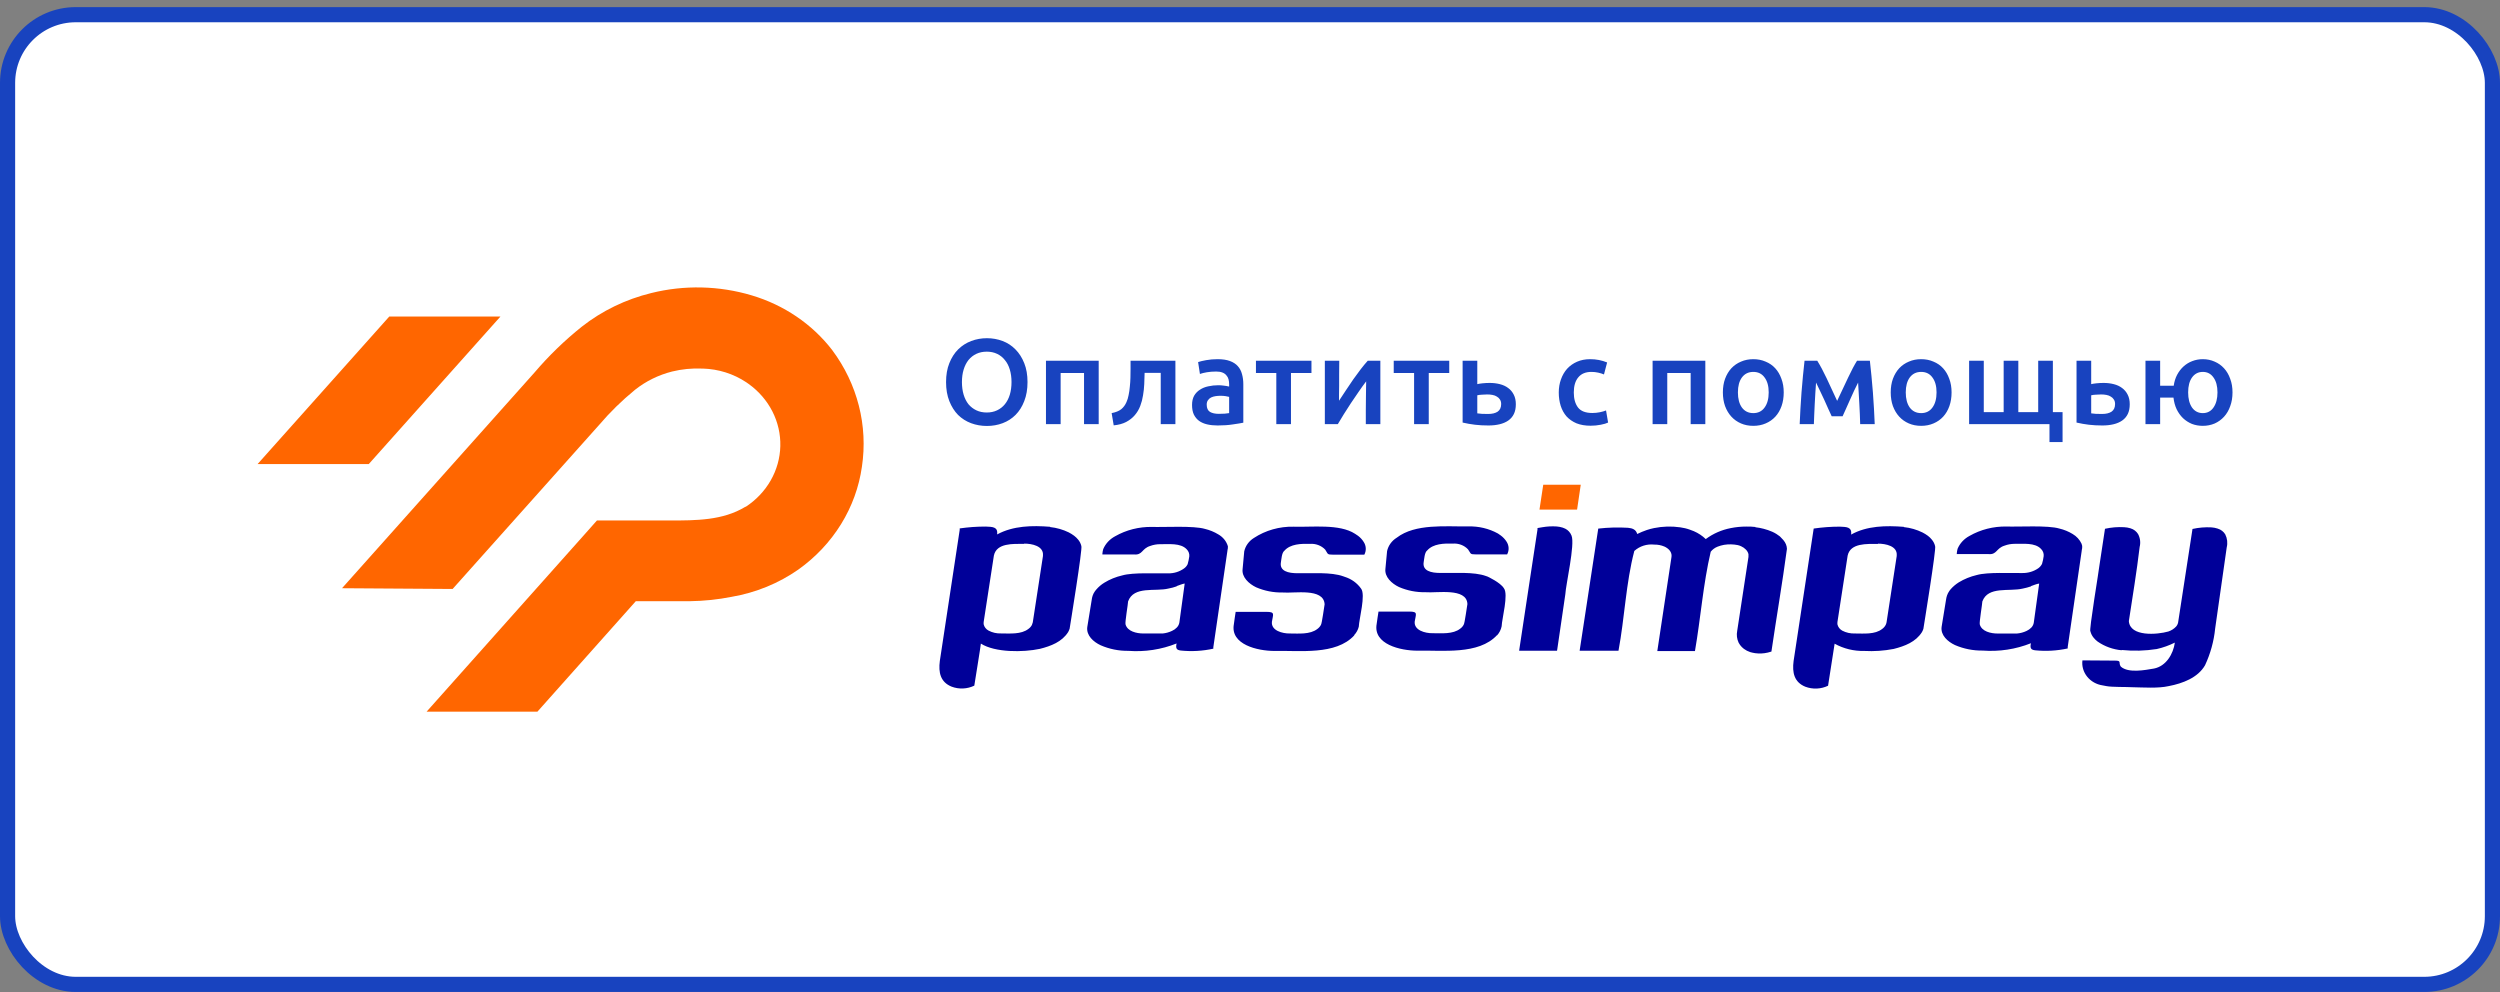 <svg width="330" height="131" viewBox="0 0 330 131" fill="none" xmlns="http://www.w3.org/2000/svg">
<rect x="0" y="0" width="330" height="131" fill="#808080" stroke="none"/>
<rect x="1" y="1.939" width="328" height="128" rx="9" fill="white"/>
<path d="M34 61.26L51.383 41.784H66.057L48.675 61.26H34ZM45.147 77.645L70.568 49.157C72.439 46.961 74.527 44.939 76.804 43.118C79.472 41.021 82.598 39.507 85.957 38.684C90.323 37.596 94.926 37.702 99.231 38.99C103.493 40.26 107.212 42.787 109.843 46.2C113.186 50.675 114.591 56.189 113.772 61.612C113.394 64.284 112.459 66.86 111.02 69.188C109.581 71.516 107.668 73.552 105.39 75.175C102.785 77 99.77 78.233 96.58 78.781C94.776 79.139 92.94 79.332 91.097 79.357H83.927L70.939 93.939H56.312L77.099 70.615L78.796 68.704H88.456C91.85 68.704 95.436 68.704 98.372 66.902H98.43C99.808 66.002 100.94 64.806 101.735 63.413C102.53 62.019 102.965 60.468 103.003 58.885C103.041 57.302 102.682 55.734 101.955 54.307C101.228 52.881 100.154 51.638 98.82 50.68L98.677 50.581L98.601 50.526L98.496 50.454C96.817 49.337 94.828 48.71 92.775 48.652H92.661C91.335 48.594 90.007 48.724 88.723 49.039C86.926 49.495 85.256 50.316 83.831 51.446C82.097 52.863 80.501 54.426 79.064 56.114L59.745 77.744L45.147 77.645Z" fill="#FF6600"/>
<path d="M126.976 50.435C126.976 51.043 127.051 51.597 127.2 52.099C127.349 52.59 127.563 53.011 127.84 53.363C128.128 53.704 128.475 53.971 128.88 54.163C129.285 54.355 129.744 54.451 130.256 54.451C130.757 54.451 131.211 54.355 131.616 54.163C132.021 53.971 132.363 53.704 132.64 53.363C132.928 53.011 133.147 52.59 133.296 52.099C133.445 51.597 133.52 51.043 133.52 50.435C133.52 49.827 133.445 49.278 133.296 48.787C133.147 48.285 132.928 47.864 132.64 47.523C132.363 47.171 132.021 46.899 131.616 46.707C131.211 46.515 130.757 46.419 130.256 46.419C129.744 46.419 129.285 46.515 128.88 46.707C128.475 46.899 128.128 47.171 127.84 47.523C127.563 47.875 127.349 48.296 127.2 48.787C127.051 49.278 126.976 49.827 126.976 50.435ZM135.632 50.435C135.632 51.384 135.488 52.221 135.2 52.947C134.923 53.672 134.539 54.28 134.048 54.771C133.568 55.251 133.003 55.614 132.352 55.859C131.701 56.104 131.008 56.227 130.272 56.227C129.536 56.227 128.837 56.104 128.176 55.859C127.525 55.614 126.955 55.251 126.464 54.771C125.984 54.28 125.6 53.672 125.312 52.947C125.024 52.221 124.88 51.384 124.88 50.435C124.88 49.486 125.024 48.654 125.312 47.939C125.6 47.214 125.989 46.605 126.48 46.115C126.981 45.624 127.557 45.256 128.208 45.011C128.859 44.766 129.547 44.643 130.272 44.643C130.997 44.643 131.685 44.766 132.336 45.011C132.987 45.256 133.552 45.624 134.032 46.115C134.523 46.605 134.912 47.214 135.2 47.939C135.488 48.654 135.632 49.486 135.632 50.435ZM145.028 47.619V55.987H143.092V49.235H140.004V55.987H138.068V47.619H145.028ZM151.089 49.219C151.079 49.688 151.063 50.179 151.041 50.691C151.02 51.192 150.967 51.688 150.881 52.179C150.807 52.669 150.684 53.139 150.513 53.587C150.343 54.035 150.103 54.44 149.793 54.803C149.495 55.155 149.116 55.453 148.657 55.699C148.209 55.934 147.66 56.083 147.009 56.147L146.737 54.531C147.281 54.424 147.703 54.254 148.001 54.019C148.3 53.773 148.529 53.464 148.689 53.091C148.817 52.813 148.913 52.499 148.977 52.147C149.052 51.795 149.105 51.427 149.137 51.043C149.18 50.648 149.207 50.248 149.217 49.843C149.228 49.438 149.233 49.043 149.233 48.659V47.619H155.153V55.987H153.217V49.219H151.089ZM160.886 54.627C161.483 54.627 161.937 54.595 162.246 54.531V52.387C162.139 52.355 161.985 52.323 161.782 52.291C161.579 52.259 161.355 52.243 161.11 52.243C160.897 52.243 160.678 52.259 160.454 52.291C160.241 52.323 160.043 52.382 159.862 52.467C159.691 52.552 159.553 52.675 159.446 52.835C159.339 52.984 159.286 53.176 159.286 53.411C159.286 53.87 159.43 54.19 159.718 54.371C160.006 54.541 160.395 54.627 160.886 54.627ZM160.726 47.411C161.366 47.411 161.905 47.491 162.342 47.651C162.779 47.811 163.126 48.035 163.382 48.323C163.649 48.611 163.835 48.963 163.942 49.379C164.059 49.784 164.118 50.232 164.118 50.723V55.795C163.819 55.859 163.366 55.934 162.758 56.019C162.161 56.115 161.483 56.163 160.726 56.163C160.225 56.163 159.766 56.115 159.35 56.019C158.934 55.923 158.577 55.768 158.278 55.555C157.99 55.342 157.761 55.064 157.59 54.723C157.43 54.382 157.35 53.96 157.35 53.459C157.35 52.979 157.441 52.574 157.622 52.243C157.814 51.912 158.07 51.645 158.39 51.443C158.71 51.23 159.078 51.08 159.494 50.995C159.921 50.899 160.363 50.851 160.822 50.851C161.035 50.851 161.259 50.867 161.494 50.899C161.729 50.92 161.979 50.963 162.246 51.027V50.707C162.246 50.483 162.219 50.27 162.166 50.067C162.113 49.864 162.017 49.688 161.878 49.539C161.75 49.379 161.574 49.256 161.35 49.171C161.137 49.086 160.865 49.043 160.534 49.043C160.086 49.043 159.675 49.075 159.302 49.139C158.929 49.203 158.625 49.278 158.39 49.363L158.15 47.795C158.395 47.709 158.753 47.624 159.222 47.539C159.691 47.453 160.193 47.411 160.726 47.411ZM173.113 49.235H170.409V55.987H168.473V49.235H165.785V47.619H173.113V49.235ZM182.207 47.619V55.987H180.287C180.287 55.379 180.287 54.776 180.287 54.179C180.298 53.581 180.303 53.027 180.303 52.515C180.314 52.003 180.319 51.56 180.319 51.187C180.33 50.803 180.335 50.52 180.335 50.339C180.015 50.755 179.684 51.214 179.343 51.715C179.002 52.216 178.66 52.718 178.319 53.219C177.988 53.72 177.674 54.211 177.375 54.691C177.076 55.171 176.815 55.603 176.591 55.987H174.879V47.619H176.783C176.783 48.237 176.778 48.83 176.767 49.395C176.767 49.95 176.767 50.456 176.767 50.915C176.767 51.373 176.762 51.773 176.751 52.115C176.751 52.456 176.751 52.718 176.751 52.899C177.05 52.44 177.359 51.971 177.679 51.491C177.999 51 178.319 50.526 178.639 50.067C178.97 49.597 179.295 49.155 179.615 48.739C179.935 48.323 180.244 47.95 180.543 47.619H182.207ZM191.3 49.235H188.596V55.987H186.66V49.235H183.972V47.619H191.3V49.235ZM195.002 50.707C195.162 50.664 195.396 50.627 195.706 50.595C196.015 50.563 196.324 50.547 196.634 50.547C197.114 50.547 197.562 50.6 197.978 50.707C198.404 50.813 198.772 50.984 199.082 51.219C199.391 51.443 199.636 51.736 199.818 52.099C199.999 52.451 200.09 52.872 200.09 53.363C200.09 53.864 200.004 54.291 199.834 54.643C199.663 54.995 199.418 55.283 199.098 55.507C198.778 55.731 198.394 55.896 197.946 56.003C197.508 56.109 197.018 56.163 196.474 56.163C195.844 56.163 195.258 56.131 194.714 56.067C194.17 56.003 193.62 55.907 193.066 55.779V47.619H195.002V50.707ZM196.426 54.643C196.97 54.643 197.391 54.541 197.69 54.339C197.999 54.126 198.154 53.789 198.154 53.331C198.154 53.096 198.1 52.899 197.994 52.739C197.898 52.579 197.764 52.451 197.594 52.355C197.434 52.248 197.242 52.173 197.018 52.131C196.794 52.088 196.559 52.067 196.314 52.067C196.09 52.067 195.855 52.078 195.61 52.099C195.364 52.109 195.162 52.136 195.002 52.179V54.563C195.14 54.584 195.343 54.605 195.61 54.627C195.887 54.638 196.159 54.643 196.426 54.643ZM205.757 51.811C205.757 51.192 205.853 50.616 206.045 50.083C206.237 49.539 206.509 49.069 206.861 48.675C207.224 48.28 207.661 47.971 208.173 47.747C208.685 47.523 209.261 47.411 209.901 47.411C210.691 47.411 211.437 47.555 212.141 47.843L211.725 49.427C211.501 49.331 211.245 49.251 210.957 49.187C210.68 49.123 210.381 49.091 210.061 49.091C209.304 49.091 208.728 49.331 208.333 49.811C207.939 50.28 207.741 50.947 207.741 51.811C207.741 52.643 207.928 53.304 208.301 53.795C208.675 54.275 209.304 54.515 210.189 54.515C210.52 54.515 210.845 54.483 211.165 54.419C211.485 54.355 211.763 54.275 211.997 54.179L212.269 55.779C212.056 55.886 211.731 55.981 211.293 56.067C210.867 56.152 210.424 56.195 209.965 56.195C209.251 56.195 208.627 56.088 208.093 55.875C207.571 55.651 207.133 55.347 206.781 54.963C206.44 54.568 206.184 54.104 206.013 53.571C205.843 53.027 205.757 52.44 205.757 51.811ZM225.103 47.619V55.987H223.167V49.235H220.079V55.987H218.143V47.619H225.103ZM235.452 51.795C235.452 52.456 235.356 53.059 235.164 53.603C234.972 54.147 234.7 54.611 234.348 54.995C233.996 55.379 233.57 55.678 233.068 55.891C232.578 56.104 232.034 56.211 231.436 56.211C230.839 56.211 230.295 56.104 229.804 55.891C229.314 55.678 228.892 55.379 228.54 54.995C228.188 54.611 227.911 54.147 227.708 53.603C227.516 53.059 227.42 52.456 227.42 51.795C227.42 51.133 227.516 50.536 227.708 50.003C227.911 49.459 228.188 48.995 228.54 48.611C228.903 48.227 229.33 47.934 229.82 47.731C230.311 47.517 230.85 47.411 231.436 47.411C232.023 47.411 232.562 47.517 233.052 47.731C233.554 47.934 233.98 48.227 234.332 48.611C234.684 48.995 234.956 49.459 235.148 50.003C235.351 50.536 235.452 51.133 235.452 51.795ZM233.468 51.795C233.468 50.963 233.287 50.307 232.924 49.827C232.572 49.336 232.076 49.091 231.436 49.091C230.796 49.091 230.295 49.336 229.932 49.827C229.58 50.307 229.404 50.963 229.404 51.795C229.404 52.638 229.58 53.304 229.932 53.795C230.295 54.285 230.796 54.531 231.436 54.531C232.076 54.531 232.572 54.285 232.924 53.795C233.287 53.304 233.468 52.638 233.468 51.795ZM239.719 50.499C239.687 50.947 239.655 51.416 239.623 51.907C239.591 52.387 239.564 52.867 239.543 53.347C239.522 53.827 239.5 54.291 239.479 54.739C239.458 55.187 239.442 55.603 239.431 55.987H237.559C237.58 55.368 237.612 54.702 237.655 53.987C237.698 53.261 237.746 52.531 237.799 51.795C237.863 51.048 237.927 50.318 237.991 49.603C238.055 48.888 238.124 48.227 238.199 47.619H239.879C240.284 48.27 240.695 49.038 241.111 49.923C241.527 50.797 241.991 51.795 242.503 52.915C243.036 51.773 243.522 50.744 243.959 49.827C244.396 48.899 244.786 48.163 245.127 47.619H246.823C246.898 48.227 246.967 48.888 247.031 49.603C247.106 50.318 247.17 51.048 247.223 51.795C247.276 52.531 247.324 53.261 247.367 53.987C247.41 54.702 247.442 55.368 247.463 55.987H245.543C245.522 55.112 245.484 54.211 245.431 53.283C245.388 52.344 245.335 51.416 245.271 50.499C245.111 50.819 244.935 51.176 244.743 51.571C244.562 51.965 244.38 52.365 244.199 52.771C244.018 53.176 243.842 53.571 243.671 53.955C243.5 54.328 243.351 54.659 243.223 54.947H241.783C241.655 54.659 241.5 54.323 241.319 53.939C241.148 53.555 240.972 53.16 240.791 52.755C240.61 52.349 240.423 51.955 240.231 51.571C240.05 51.176 239.879 50.819 239.719 50.499ZM257.608 51.795C257.608 52.456 257.512 53.059 257.32 53.603C257.128 54.147 256.856 54.611 256.504 54.995C256.152 55.379 255.725 55.678 255.224 55.891C254.733 56.104 254.189 56.211 253.592 56.211C252.995 56.211 252.451 56.104 251.96 55.891C251.469 55.678 251.048 55.379 250.696 54.995C250.344 54.611 250.067 54.147 249.864 53.603C249.672 53.059 249.576 52.456 249.576 51.795C249.576 51.133 249.672 50.536 249.864 50.003C250.067 49.459 250.344 48.995 250.696 48.611C251.059 48.227 251.485 47.934 251.976 47.731C252.467 47.517 253.005 47.411 253.592 47.411C254.179 47.411 254.717 47.517 255.208 47.731C255.709 47.934 256.136 48.227 256.488 48.611C256.84 48.995 257.112 49.459 257.304 50.003C257.507 50.536 257.608 51.133 257.608 51.795ZM255.624 51.795C255.624 50.963 255.443 50.307 255.08 49.827C254.728 49.336 254.232 49.091 253.592 49.091C252.952 49.091 252.451 49.336 252.088 49.827C251.736 50.307 251.56 50.963 251.56 51.795C251.56 52.638 251.736 53.304 252.088 53.795C252.451 54.285 252.952 54.531 253.592 54.531C254.232 54.531 254.728 54.285 255.08 53.795C255.443 53.304 255.624 52.638 255.624 51.795ZM259.923 55.987V47.619H261.859V54.403H264.483V47.619H266.419V54.403H269.043V47.619H270.979V54.403H272.259V58.355H270.531V55.987H259.923ZM276.038 50.707C276.198 50.664 276.433 50.627 276.742 50.595C277.051 50.563 277.361 50.547 277.67 50.547C278.15 50.547 278.598 50.6 279.014 50.707C279.441 50.813 279.809 50.984 280.118 51.219C280.427 51.443 280.673 51.736 280.854 52.099C281.035 52.451 281.126 52.872 281.126 53.363C281.126 53.864 281.041 54.291 280.87 54.643C280.699 54.995 280.454 55.283 280.134 55.507C279.814 55.731 279.43 55.896 278.982 56.003C278.545 56.109 278.054 56.163 277.51 56.163C276.881 56.163 276.294 56.131 275.75 56.067C275.206 56.003 274.657 55.907 274.102 55.779V47.619H276.038V50.707ZM277.462 54.643C278.006 54.643 278.427 54.541 278.726 54.339C279.035 54.126 279.19 53.789 279.19 53.331C279.19 53.096 279.137 52.899 279.03 52.739C278.934 52.579 278.801 52.451 278.63 52.355C278.47 52.248 278.278 52.173 278.054 52.131C277.83 52.088 277.595 52.067 277.35 52.067C277.126 52.067 276.891 52.078 276.646 52.099C276.401 52.109 276.198 52.136 276.038 52.179V54.563C276.177 54.584 276.379 54.605 276.646 54.627C276.923 54.638 277.195 54.643 277.462 54.643ZM290.771 56.211C290.259 56.211 289.779 56.126 289.331 55.955C288.894 55.773 288.505 55.523 288.163 55.203C287.822 54.872 287.539 54.477 287.315 54.019C287.102 53.56 286.963 53.048 286.899 52.483H285.139V55.987H283.203V47.619H285.139V50.915H286.931C287.006 50.382 287.155 49.901 287.379 49.475C287.614 49.038 287.897 48.669 288.227 48.371C288.569 48.062 288.953 47.827 289.379 47.667C289.817 47.496 290.281 47.411 290.771 47.411C291.326 47.411 291.843 47.517 292.323 47.731C292.803 47.934 293.219 48.227 293.571 48.611C293.923 48.995 294.195 49.459 294.387 50.003C294.59 50.536 294.691 51.133 294.691 51.795C294.691 52.467 294.59 53.075 294.387 53.619C294.195 54.163 293.923 54.627 293.571 55.011C293.219 55.395 292.803 55.694 292.323 55.907C291.843 56.109 291.326 56.211 290.771 56.211ZM290.771 49.091C290.174 49.091 289.699 49.336 289.347 49.827C289.006 50.307 288.835 50.963 288.835 51.795C288.835 52.627 289.006 53.294 289.347 53.795C289.699 54.285 290.174 54.531 290.771 54.531C291.369 54.531 291.838 54.285 292.179 53.795C292.531 53.294 292.707 52.627 292.707 51.795C292.707 50.963 292.531 50.307 292.179 49.827C291.838 49.336 291.369 49.091 290.771 49.091Z" fill="#1843BF"/>
<path fill-rule="evenodd" clip-rule="evenodd" d="M197.611 83.836C195.174 86.475 190.388 85.811 187.079 85.889C184.864 85.889 181.224 85.045 181.721 82.357C181.721 82.207 181.956 80.837 181.963 80.729H186.029C187.225 80.729 186.888 81.064 186.742 82.046C186.627 83.195 188.116 83.602 189.109 83.584C190.261 83.584 191.795 83.74 192.743 82.986C192.941 82.849 193.101 82.668 193.207 82.459C193.347 82.303 193.64 79.975 193.697 79.741V79.712C193.583 77.545 189.656 78.305 188.174 78.173C186.962 78.197 185.761 77.962 184.661 77.485C183.706 77.03 182.752 76.156 182.873 75.091C182.873 75.049 183.095 72.78 183.095 72.744C183.174 72.385 183.326 72.045 183.545 71.742C183.763 71.439 184.043 71.179 184.368 70.978C186.818 69.087 190.846 69.524 193.806 69.488C195.18 69.445 196.539 69.769 197.726 70.422C197.862 70.507 197.994 70.599 198.12 70.697C198.414 70.917 198.664 71.185 198.858 71.487C199.026 71.739 199.121 72.027 199.136 72.324C199.15 72.621 199.083 72.916 198.941 73.181H194.836C193.971 73.181 194.2 73.085 193.774 72.511C193.525 72.247 193.214 72.042 192.866 71.911C192.518 71.78 192.143 71.727 191.769 71.756C190.611 71.721 189.185 71.756 188.39 72.66C188.027 72.924 188.002 73.816 187.925 74.211C187.747 75.324 188.842 75.653 190.235 75.629C191.947 75.665 194.563 75.45 196.166 76.042L196.357 76.108C196.357 76.108 198.044 76.88 198.508 77.64C199.145 78.436 198.254 81.651 198.216 82.674C198.126 83.116 197.918 83.528 197.611 83.871V83.836ZM155.33 77.395C154.975 77.522 154.609 77.62 154.235 77.688C152.479 78.119 149.666 77.311 148.909 79.382C148.909 79.676 148.476 82.184 148.572 82.423C148.826 83.345 150.023 83.62 150.926 83.62C151.257 83.62 153.147 83.62 153.472 83.62C153.905 83.578 154.326 83.46 154.713 83.273C154.955 83.166 155.172 83.013 155.349 82.824C155.518 82.645 155.631 82.425 155.674 82.19C155.718 81.854 156.361 77.174 156.38 77.024C156.075 77.066 155.61 77.269 155.33 77.359V77.395ZM162.025 72.672L160.16 85.428V85.625C158.753 85.936 157.301 86.019 155.865 85.871C155.368 85.805 155.145 85.649 155.311 84.937C153.304 85.74 151.121 86.074 148.947 85.913C147.684 85.929 146.433 85.677 145.288 85.176C144.333 84.734 143.379 83.883 143.519 82.782C143.519 82.782 144.111 79.191 144.104 79.191C144.126 79.004 144.166 78.82 144.225 78.64C144.259 78.535 144.302 78.433 144.352 78.335C144.406 78.231 144.467 78.131 144.537 78.035C144.59 77.961 144.648 77.889 144.709 77.82C145.01 77.467 145.368 77.162 145.772 76.916C146.499 76.47 147.302 76.144 148.145 75.952C149.603 75.533 152.645 75.725 154.178 75.683C154.94 75.701 155.686 75.472 156.291 75.037C156.498 74.89 156.662 74.696 156.768 74.474C156.864 74.139 156.936 73.8 156.985 73.456C157.004 73.287 156.984 73.115 156.927 72.953C156.87 72.791 156.777 72.642 156.654 72.517C155.839 71.631 154.255 71.858 153.147 71.834C152.699 71.832 152.254 71.909 151.836 72.062C150.684 72.415 150.837 73.301 149.685 73.187H145.517V73.079C145.533 72.877 145.569 72.677 145.625 72.481C145.929 71.764 146.484 71.167 147.197 70.787C148.662 69.952 150.347 69.525 152.059 69.554C153.669 69.608 157.551 69.368 159.059 69.817C159.68 69.966 160.271 70.208 160.809 70.535C161.433 70.886 161.889 71.45 162.082 72.11C162.093 72.287 162.074 72.465 162.025 72.636V72.672ZM268.096 77.401C267.737 77.522 267.369 77.62 266.996 77.694C265.207 78.119 262.42 77.335 261.669 79.394C261.669 79.688 261.243 82.195 261.332 82.429C261.593 83.357 262.789 83.626 263.686 83.626C264.024 83.626 265.914 83.626 266.232 83.626C266.675 83.589 267.107 83.473 267.505 83.285C267.745 83.175 267.961 83.022 268.141 82.836C268.311 82.656 268.421 82.433 268.459 82.195C268.51 81.86 269.146 77.186 269.172 77.03C268.835 77.066 268.37 77.275 268.096 77.365V77.401ZM274.791 72.672L272.939 85.392V85.595C271.532 85.903 270.08 85.986 268.644 85.841C268.141 85.775 267.918 85.619 268.084 84.907C266.076 85.706 263.893 86.039 261.72 85.877C260.455 85.894 259.203 85.645 258.054 85.147C257.1 84.698 256.145 83.854 256.292 82.752L256.877 79.161C256.902 78.974 256.945 78.79 257.004 78.61C257.036 78.505 257.079 78.403 257.132 78.305C257.186 78.199 257.248 78.097 257.316 78L257.488 77.778C257.795 77.431 258.153 77.127 258.551 76.874C259.281 76.429 260.086 76.102 260.931 75.904C262.388 75.492 265.43 75.677 266.964 75.641C267.725 75.651 268.468 75.424 269.076 74.995C269.277 74.843 269.438 74.651 269.547 74.432C269.649 74.097 269.721 73.755 269.764 73.409C269.782 73.238 269.762 73.066 269.703 72.904C269.645 72.742 269.551 72.594 269.426 72.469C268.618 71.589 267.034 71.81 265.926 71.786C265.478 71.785 265.033 71.864 264.615 72.02C263.464 72.367 263.616 73.253 262.458 73.139H258.296V73.031C258.315 72.829 258.351 72.629 258.404 72.433C258.707 71.716 259.262 71.118 259.976 70.739C261.44 69.902 263.126 69.472 264.838 69.5C266.442 69.56 270.33 69.314 271.838 69.769C272.46 69.916 273.051 70.159 273.588 70.487C274.111 70.794 274.521 71.243 274.766 71.774C274.805 71.867 274.833 71.963 274.848 72.062C274.863 72.255 274.844 72.449 274.791 72.636V72.672ZM135.195 71.792C133.725 71.792 131.549 71.655 131.192 73.337L129.849 82.07C129.83 82.189 129.83 82.31 129.849 82.429C129.89 82.598 129.967 82.757 130.077 82.896C130.187 83.035 130.326 83.151 130.486 83.237C130.991 83.506 131.567 83.636 132.147 83.614C133.292 83.614 134.8 83.764 135.749 83.016C135.947 82.879 136.107 82.698 136.213 82.489C136.264 82.379 136.302 82.265 136.328 82.148L137.671 73.391V73.325C137.785 72.062 136.2 71.756 135.195 71.756V71.792ZM138.619 69.572C139.474 69.664 140.304 69.901 141.069 70.272C141.322 70.402 141.562 70.552 141.788 70.721C141.982 70.869 142.157 71.037 142.31 71.224C142.518 71.471 142.664 71.76 142.736 72.068C142.94 72.253 141.241 82.656 141.19 82.992C141.139 83.142 141.075 83.288 140.999 83.429C140.178 84.728 138.733 85.278 137.263 85.649C135.061 86.116 131.358 86.152 129.474 84.955C129.474 85.159 128.659 90.162 128.608 90.504C128.148 90.728 127.64 90.856 127.122 90.879C126.603 90.902 126.086 90.819 125.605 90.635C124.141 90.037 123.855 88.774 124.058 87.242L126.68 69.949V69.751C127.819 69.586 128.97 69.504 130.123 69.506C130.957 69.548 131.759 69.506 131.619 70.547C133.75 69.386 136.264 69.35 138.619 69.536V69.572ZM247.891 71.798C246.421 71.798 244.251 71.661 243.889 73.343L242.546 82.082C242.53 82.199 242.53 82.318 242.546 82.435C242.587 82.604 242.665 82.764 242.774 82.904C242.884 83.044 243.022 83.162 243.182 83.249C243.69 83.513 244.264 83.641 244.843 83.62C245.989 83.62 247.503 83.776 248.445 83.022C248.644 82.882 248.803 82.699 248.91 82.489C248.964 82.38 249.002 82.266 249.024 82.148L250.367 73.391V73.325C250.481 72.068 248.903 71.762 247.891 71.762V71.798ZM251.315 69.578C252.171 69.669 253.002 69.909 253.765 70.284C254.018 70.412 254.259 70.56 254.484 70.727C254.68 70.875 254.856 71.046 255.006 71.236C255.213 71.484 255.359 71.772 255.432 72.08C255.636 72.265 253.937 82.668 253.886 83.01C253.838 83.159 253.774 83.303 253.695 83.441C252.874 84.74 251.436 85.29 249.96 85.661C248.686 85.908 247.383 85.996 246.084 85.925C244.71 85.958 243.353 85.626 242.17 84.967C242.139 85.165 241.356 90.168 241.305 90.516C240.843 90.739 240.336 90.866 239.818 90.889C239.3 90.911 238.783 90.829 238.301 90.647C236.838 90.049 236.551 88.792 236.755 87.254L239.377 69.967L239.408 69.769C240.547 69.602 241.698 69.518 242.851 69.518C243.685 69.56 244.487 69.518 244.347 70.565C246.447 69.392 248.961 69.362 251.302 69.542L251.315 69.578ZM280.067 85.835C278.915 85.731 277.815 85.334 276.885 84.686C276.689 84.539 276.514 84.371 276.363 84.183C276.155 83.936 276.009 83.647 275.937 83.339C275.688 83.471 277.133 74.851 277.114 74.707C277.305 73.432 277.668 71.08 277.859 69.799C278.681 69.614 279.528 69.543 280.372 69.59C280.658 69.602 280.94 69.65 281.212 69.733C281.326 69.77 281.436 69.814 281.543 69.865C281.729 69.962 281.895 70.09 282.033 70.242C282.105 70.32 282.169 70.404 282.224 70.493C282.506 71.021 282.58 71.625 282.434 72.199C282.046 75.474 281.505 78.73 281.009 81.986C281.161 84.075 284.738 83.782 286.227 83.357C286.626 83.223 286.981 82.994 287.258 82.692C287.417 82.504 287.513 82.274 287.531 82.034C288.117 78.227 288.836 73.588 289.409 69.823C290.231 69.638 291.078 69.567 291.922 69.614C292.194 69.633 292.461 69.686 292.718 69.769C292.831 69.806 292.942 69.85 293.049 69.901C293.235 69.998 293.401 70.125 293.539 70.278C293.61 70.357 293.674 70.441 293.73 70.529C294.001 71.069 294.071 71.678 293.927 72.259L292.4 82.968C292.233 84.641 291.782 86.278 291.063 87.816C290.122 89.456 288.123 90.21 286.278 90.564C284.865 90.887 282.892 90.737 281.441 90.713C280.678 90.665 278.769 90.713 278.037 90.564C277.852 90.534 277.68 90.504 277.528 90.468C276.72 90.344 275.995 89.932 275.502 89.317C275.009 88.703 274.786 87.934 274.88 87.17L279.163 87.2C280.13 87.2 279.577 87.475 279.952 87.996C280.958 88.882 283.134 88.451 284.33 88.247C285.928 87.936 286.876 86.32 287.08 84.823C286.325 85.2 285.524 85.486 284.693 85.673C283.164 85.913 281.608 85.956 280.067 85.799V85.835ZM231.702 69.596C232.072 69.637 232.438 69.705 232.796 69.799C233.185 69.897 233.565 70.028 233.929 70.188C234.121 70.273 234.306 70.371 234.483 70.481C234.62 70.566 234.752 70.658 234.877 70.757L234.967 70.829C235.119 70.973 235.264 71.125 235.399 71.284C235.476 71.373 235.539 71.475 235.603 71.565C235.659 71.657 235.708 71.753 235.749 71.852C235.788 71.947 235.818 72.046 235.838 72.145C235.861 72.244 235.874 72.344 235.877 72.445C235.272 76.976 234.489 81.489 233.827 86.008C233.668 86.056 233.49 86.11 233.35 86.14C232.801 86.27 232.23 86.297 231.67 86.218C231.455 86.185 231.243 86.139 231.034 86.08C230.73 85.981 230.446 85.836 230.194 85.649C230.001 85.504 229.831 85.332 229.691 85.141C229.619 85.044 229.555 84.942 229.5 84.835C229.272 84.348 229.205 83.808 229.309 83.285C229.801 80.029 230.298 76.772 230.798 73.516C230.795 73.504 230.795 73.492 230.798 73.48C230.811 73.369 230.811 73.257 230.798 73.145C230.743 72.921 230.627 72.715 230.461 72.547C230.282 72.361 230.066 72.21 229.825 72.104C229.686 72.04 229.541 71.989 229.392 71.954C228.795 71.834 228.18 71.822 227.578 71.918C227.281 71.972 226.991 72.054 226.713 72.163C226.355 72.304 226.045 72.534 225.815 72.828C224.81 77.102 224.492 81.591 223.734 85.943H218.764C219.401 81.8 219.999 77.664 220.635 73.528C220.651 73.415 220.651 73.3 220.635 73.187C220.615 73.075 220.578 72.966 220.527 72.864C220.412 72.65 220.241 72.466 220.031 72.331C219.924 72.255 219.809 72.191 219.687 72.139C219.275 71.966 218.827 71.88 218.376 71.888C217.896 71.834 217.41 71.881 216.952 72.025C216.494 72.171 216.076 72.41 215.729 72.726C214.615 76.976 214.456 81.531 213.641 85.895H208.512C209.335 80.519 210.154 75.146 210.969 69.775C212.269 69.626 213.581 69.59 214.889 69.667C215.481 69.721 215.952 69.895 216.111 70.487C216.522 70.286 216.948 70.111 217.383 69.961C217.692 69.859 218.006 69.775 218.325 69.709C219.465 69.475 220.641 69.441 221.793 69.608C222.004 69.638 222.22 69.679 222.43 69.727C222.64 69.775 222.844 69.841 223.034 69.907C223.225 69.973 223.416 70.044 223.588 70.116C224.175 70.37 224.708 70.723 225.16 71.158C226.125 70.438 227.256 69.942 228.463 69.709C229.142 69.572 229.836 69.504 230.531 69.506C230.928 69.499 231.326 69.517 231.721 69.56L231.702 69.596ZM203.58 69.596C204.21 69.486 204.851 69.451 205.489 69.494C205.76 69.517 206.027 69.569 206.285 69.65C206.4 69.685 206.51 69.731 206.616 69.787C206.803 69.88 206.97 70.006 207.106 70.158C207.177 70.237 207.24 70.321 207.297 70.41C207.353 70.504 207.402 70.602 207.443 70.703C207.92 71.846 206.686 77.174 206.622 78.454L205.566 85.667L205.528 85.895H200.526L200.57 85.595L201.792 77.509L202.95 69.889V69.703L203.58 69.596ZM178.762 83.871C176.318 86.517 171.539 85.847 168.223 85.925C166.015 85.925 162.368 85.087 162.871 82.393C162.871 82.243 163.1 80.873 163.107 80.765H167.173C168.369 80.765 168.032 81.1 167.892 82.076C167.771 83.231 169.267 83.638 170.259 83.62C171.405 83.62 172.939 83.776 173.893 83.022C174.088 82.881 174.247 82.701 174.358 82.495C174.498 82.339 174.791 80.011 174.848 79.777V79.747C174.708 77.569 170.82 78.347 169.318 78.209C168.106 78.233 166.905 77.998 165.805 77.521C164.85 77.06 163.896 76.186 164.023 75.126C164.023 75.085 164.239 72.822 164.239 72.78C164.318 72.421 164.47 72.081 164.689 71.778C164.907 71.475 165.187 71.215 165.512 71.014C167.049 70.004 168.888 69.481 170.762 69.524C173.136 69.608 176.808 69.117 178.87 70.463C179.01 70.547 179.15 70.643 179.271 70.733C179.564 70.954 179.812 71.224 180.002 71.529C180.169 71.78 180.265 72.067 180.28 72.362C180.296 72.657 180.231 72.952 180.092 73.217H175.987C175.121 73.217 175.319 73.121 174.924 72.547C174.674 72.283 174.362 72.078 174.013 71.947C173.664 71.816 173.288 71.763 172.913 71.792C171.761 71.756 170.329 71.792 169.54 72.696C169.178 72.966 169.152 73.851 169.076 74.246C168.898 75.36 169.992 75.689 171.386 75.665C173.098 75.701 175.713 75.486 177.323 76.078L177.508 76.144C178.389 76.42 179.146 76.966 179.659 77.694C180.295 78.49 179.398 81.699 179.36 82.722C179.257 83.132 179.05 83.513 178.755 83.83L178.762 83.871Z" fill="#000099"/>
<path fill-rule="evenodd" clip-rule="evenodd" d="M208.175 67.267H203.211L203.708 63.987H208.659L208.175 67.267Z" fill="#FF6600"/>
<rect x="1" y="1.939" width="328" height="128" rx="9" stroke="#1843BF" stroke-width="2"/>
</svg>
